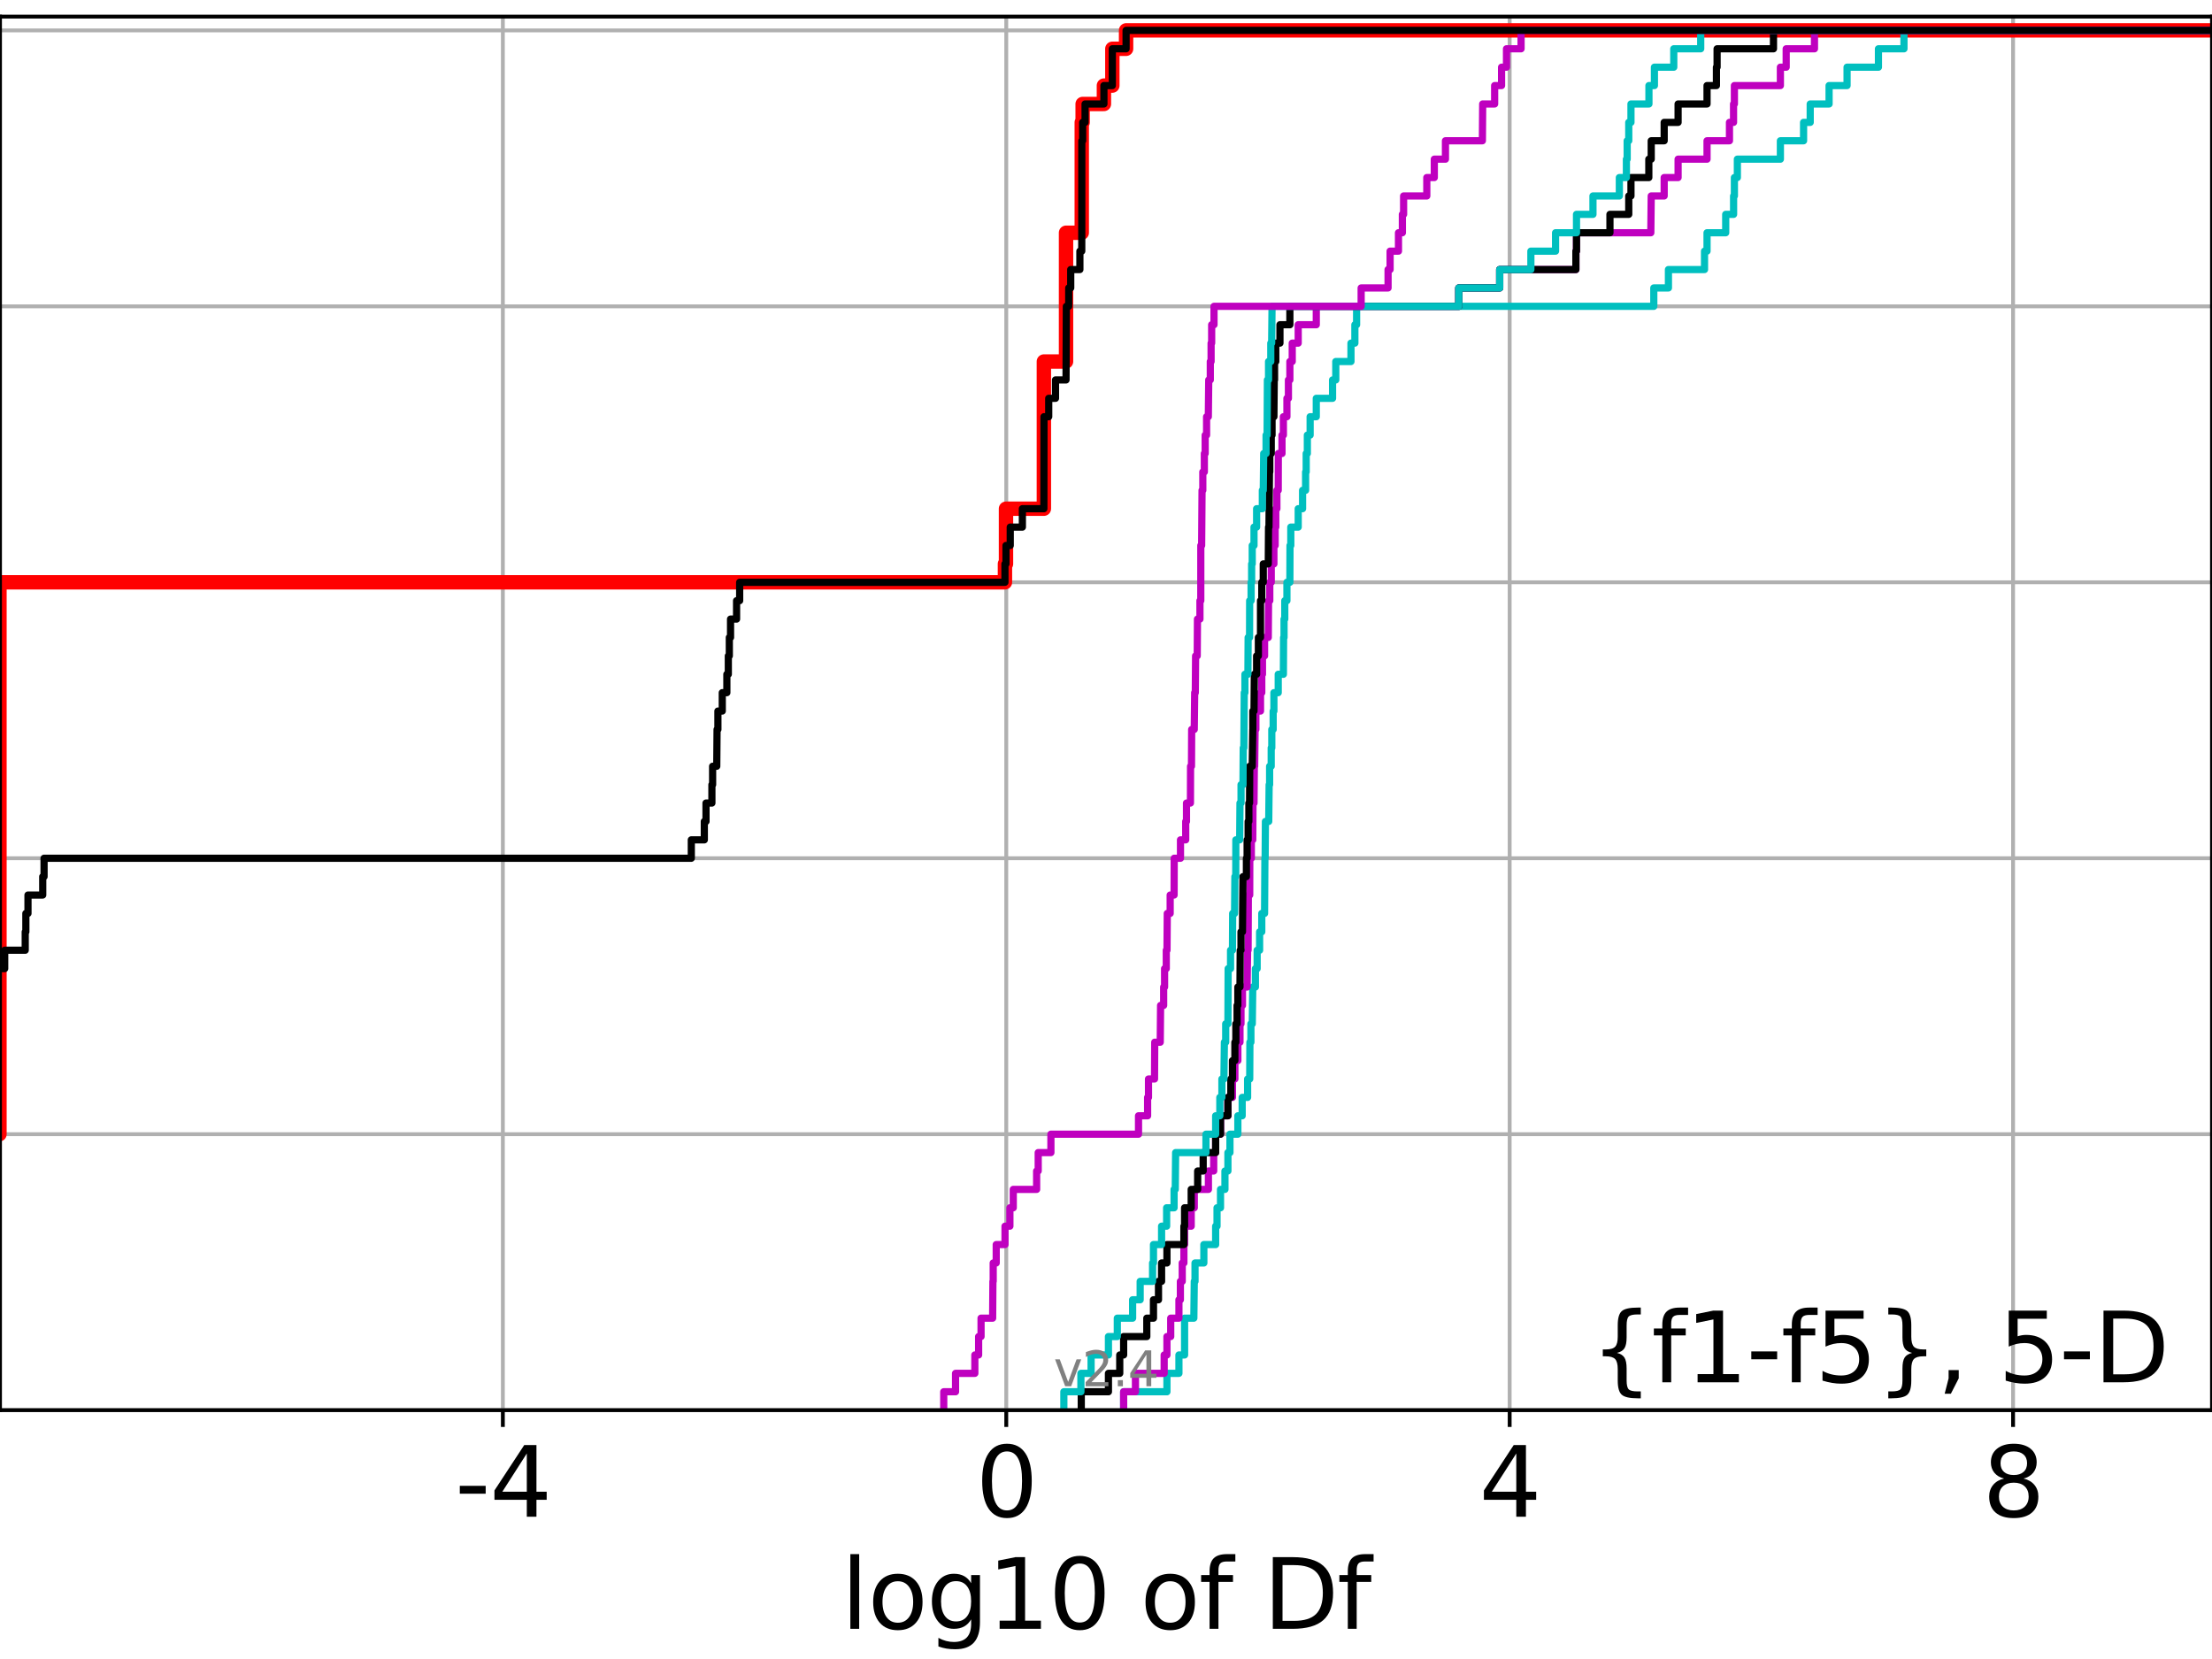 <?xml version="1.0" encoding="utf-8" standalone="no"?>
<!DOCTYPE svg PUBLIC "-//W3C//DTD SVG 1.1//EN"
  "http://www.w3.org/Graphics/SVG/1.1/DTD/svg11.dtd">
<svg height="345.6pt" version="1.1" viewBox="0 0 460.8 345.6" width="460.8pt" xmlns="http://www.w3.org/2000/svg" xmlns:xlink="http://www.w3.org/1999/xlink">
 <defs>
  <style type="text/css">*{stroke-linecap:butt;stroke-linejoin:round;}</style>
 </defs>
 <g id="figure_1">
  <g id="patch_1">
   <path d="M 0 345.6 
L 460.8 345.6 
L 460.8 0 
L 0 0 
z
" style="fill:#ffffff;"/>
  </g>
  <g id="axes_1">
   <g id="patch_2">
    <path d="M 0 293.76 
L 460.8 293.76 
L 460.8 3.456 
L 0 3.456 
z
" style="fill:#ffffff;"/>
   </g>
   <g id="matplotlib.axis_1">
    <g id="xtick_1">
     <g id="line2d_1">
      <path clip-path="url(#pd7824f0ff1)" d="M 104.755 293.76 
L 104.755 3.456 
" style="fill:none;stroke:#b0b0b0;stroke-linecap:square;stroke-width:0.8;"/>
     </g>
     <g id="line2d_2">
      <defs>
       <path d="M 0 0 
L 0 3.5 
" id="me8c3c047b4" style="stroke:#000000;stroke-width:0.8;"/>
      </defs>
      <g>
       <use style="stroke:#000000;stroke-width:0.8;" x="104.755" xlink:href="#me8c3c047b4" y="293.76"/>
      </g>
     </g>
     <g id="text_1">
      <!-- -4 -->
      <g transform="translate(94.785 315.957)scale(0.2 -0.2)">
       <defs>
        <path d="M 313 2009 
L 1997 2009 
L 1997 1497 
L 313 1497 
L 313 2009 
z
" id="DejaVuSans-2d" transform="scale(0.016)"/>
        <path d="M 2419 4116 
L 825 1625 
L 2419 1625 
L 2419 4116 
z
M 2253 4666 
L 3047 4666 
L 3047 1625 
L 3713 1625 
L 3713 1100 
L 3047 1100 
L 3047 0 
L 2419 0 
L 2419 1100 
L 313 1100 
L 313 1709 
L 2253 4666 
z
" id="DejaVuSans-34" transform="scale(0.016)"/>
       </defs>
       <use xlink:href="#DejaVuSans-2d"/>
       <use x="36.084" xlink:href="#DejaVuSans-34"/>
      </g>
     </g>
    </g>
    <g id="xtick_2">
     <g id="line2d_3">
      <path clip-path="url(#pd7824f0ff1)" d="M 209.623 293.76 
L 209.623 3.456 
" style="fill:none;stroke:#b0b0b0;stroke-linecap:square;stroke-width:0.8;"/>
     </g>
     <g id="line2d_4">
      <g>
       <use style="stroke:#000000;stroke-width:0.8;" x="209.623" xlink:href="#me8c3c047b4" y="293.76"/>
      </g>
     </g>
     <g id="text_2">
      <!-- 0 -->
      <g transform="translate(203.261 315.957)scale(0.2 -0.2)">
       <defs>
        <path d="M 2034 4250 
Q 1547 4250 1301 3770 
Q 1056 3291 1056 2328 
Q 1056 1369 1301 889 
Q 1547 409 2034 409 
Q 2525 409 2770 889 
Q 3016 1369 3016 2328 
Q 3016 3291 2770 3770 
Q 2525 4250 2034 4250 
z
M 2034 4750 
Q 2819 4750 3233 4129 
Q 3647 3509 3647 2328 
Q 3647 1150 3233 529 
Q 2819 -91 2034 -91 
Q 1250 -91 836 529 
Q 422 1150 422 2328 
Q 422 3509 836 4129 
Q 1250 4750 2034 4750 
z
" id="DejaVuSans-30" transform="scale(0.016)"/>
       </defs>
       <use xlink:href="#DejaVuSans-30"/>
      </g>
     </g>
    </g>
    <g id="xtick_3">
     <g id="line2d_5">
      <path clip-path="url(#pd7824f0ff1)" d="M 314.491 293.76 
L 314.491 3.456 
" style="fill:none;stroke:#b0b0b0;stroke-linecap:square;stroke-width:0.8;"/>
     </g>
     <g id="line2d_6">
      <g>
       <use style="stroke:#000000;stroke-width:0.8;" x="314.491" xlink:href="#me8c3c047b4" y="293.76"/>
      </g>
     </g>
     <g id="text_3">
      <!-- 4 -->
      <g transform="translate(308.129 315.957)scale(0.2 -0.2)">
       <use xlink:href="#DejaVuSans-34"/>
      </g>
     </g>
    </g>
    <g id="xtick_4">
     <g id="line2d_7">
      <path clip-path="url(#pd7824f0ff1)" d="M 419.36 293.76 
L 419.36 3.456 
" style="fill:none;stroke:#b0b0b0;stroke-linecap:square;stroke-width:0.8;"/>
     </g>
     <g id="line2d_8">
      <g>
       <use style="stroke:#000000;stroke-width:0.8;" x="419.36" xlink:href="#me8c3c047b4" y="293.76"/>
      </g>
     </g>
     <g id="text_4">
      <!-- 8 -->
      <g transform="translate(412.997 315.957)scale(0.2 -0.2)">
       <defs>
        <path d="M 2034 2216 
Q 1584 2216 1326 1975 
Q 1069 1734 1069 1313 
Q 1069 891 1326 650 
Q 1584 409 2034 409 
Q 2484 409 2743 651 
Q 3003 894 3003 1313 
Q 3003 1734 2745 1975 
Q 2488 2216 2034 2216 
z
M 1403 2484 
Q 997 2584 770 2862 
Q 544 3141 544 3541 
Q 544 4100 942 4425 
Q 1341 4750 2034 4750 
Q 2731 4750 3128 4425 
Q 3525 4100 3525 3541 
Q 3525 3141 3298 2862 
Q 3072 2584 2669 2484 
Q 3125 2378 3379 2068 
Q 3634 1759 3634 1313 
Q 3634 634 3220 271 
Q 2806 -91 2034 -91 
Q 1263 -91 848 271 
Q 434 634 434 1313 
Q 434 1759 690 2068 
Q 947 2378 1403 2484 
z
M 1172 3481 
Q 1172 3119 1398 2916 
Q 1625 2713 2034 2713 
Q 2441 2713 2670 2916 
Q 2900 3119 2900 3481 
Q 2900 3844 2670 4047 
Q 2441 4250 2034 4250 
Q 1625 4250 1398 4047 
Q 1172 3844 1172 3481 
z
" id="DejaVuSans-38" transform="scale(0.016)"/>
       </defs>
       <use xlink:href="#DejaVuSans-38"/>
      </g>
     </g>
    </g>
    <g id="text_5">
     <!-- log10 of Df -->
     <g transform="translate(175.214 339.313)scale(0.2 -0.2)">
      <defs>
       <path d="M 603 4863 
L 1178 4863 
L 1178 0 
L 603 0 
L 603 4863 
z
" id="DejaVuSans-6c" transform="scale(0.016)"/>
       <path d="M 1959 3097 
Q 1497 3097 1228 2736 
Q 959 2375 959 1747 
Q 959 1119 1226 758 
Q 1494 397 1959 397 
Q 2419 397 2687 759 
Q 2956 1122 2956 1747 
Q 2956 2369 2687 2733 
Q 2419 3097 1959 3097 
z
M 1959 3584 
Q 2709 3584 3137 3096 
Q 3566 2609 3566 1747 
Q 3566 888 3137 398 
Q 2709 -91 1959 -91 
Q 1206 -91 779 398 
Q 353 888 353 1747 
Q 353 2609 779 3096 
Q 1206 3584 1959 3584 
z
" id="DejaVuSans-6f" transform="scale(0.016)"/>
       <path d="M 2906 1791 
Q 2906 2416 2648 2759 
Q 2391 3103 1925 3103 
Q 1463 3103 1205 2759 
Q 947 2416 947 1791 
Q 947 1169 1205 825 
Q 1463 481 1925 481 
Q 2391 481 2648 825 
Q 2906 1169 2906 1791 
z
M 3481 434 
Q 3481 -459 3084 -895 
Q 2688 -1331 1869 -1331 
Q 1566 -1331 1297 -1286 
Q 1028 -1241 775 -1147 
L 775 -588 
Q 1028 -725 1275 -790 
Q 1522 -856 1778 -856 
Q 2344 -856 2625 -561 
Q 2906 -266 2906 331 
L 2906 616 
Q 2728 306 2450 153 
Q 2172 0 1784 0 
Q 1141 0 747 490 
Q 353 981 353 1791 
Q 353 2603 747 3093 
Q 1141 3584 1784 3584 
Q 2172 3584 2450 3431 
Q 2728 3278 2906 2969 
L 2906 3500 
L 3481 3500 
L 3481 434 
z
" id="DejaVuSans-67" transform="scale(0.016)"/>
       <path d="M 794 531 
L 1825 531 
L 1825 4091 
L 703 3866 
L 703 4441 
L 1819 4666 
L 2450 4666 
L 2450 531 
L 3481 531 
L 3481 0 
L 794 0 
L 794 531 
z
" id="DejaVuSans-31" transform="scale(0.016)"/>
       <path id="DejaVuSans-20" transform="scale(0.016)"/>
       <path d="M 2375 4863 
L 2375 4384 
L 1825 4384 
Q 1516 4384 1395 4259 
Q 1275 4134 1275 3809 
L 1275 3500 
L 2222 3500 
L 2222 3053 
L 1275 3053 
L 1275 0 
L 697 0 
L 697 3053 
L 147 3053 
L 147 3500 
L 697 3500 
L 697 3744 
Q 697 4328 969 4595 
Q 1241 4863 1831 4863 
L 2375 4863 
z
" id="DejaVuSans-66" transform="scale(0.016)"/>
       <path d="M 1259 4147 
L 1259 519 
L 2022 519 
Q 2988 519 3436 956 
Q 3884 1394 3884 2338 
Q 3884 3275 3436 3711 
Q 2988 4147 2022 4147 
L 1259 4147 
z
M 628 4666 
L 1925 4666 
Q 3281 4666 3915 4102 
Q 4550 3538 4550 2338 
Q 4550 1131 3912 565 
Q 3275 0 1925 0 
L 628 0 
L 628 4666 
z
" id="DejaVuSans-44" transform="scale(0.016)"/>
      </defs>
      <use xlink:href="#DejaVuSans-6c"/>
      <use x="27.783" xlink:href="#DejaVuSans-6f"/>
      <use x="88.965" xlink:href="#DejaVuSans-67"/>
      <use x="152.441" xlink:href="#DejaVuSans-31"/>
      <use x="216.064" xlink:href="#DejaVuSans-30"/>
      <use x="279.688" xlink:href="#DejaVuSans-20"/>
      <use x="311.475" xlink:href="#DejaVuSans-6f"/>
      <use x="372.656" xlink:href="#DejaVuSans-66"/>
      <use x="407.861" xlink:href="#DejaVuSans-20"/>
      <use x="439.648" xlink:href="#DejaVuSans-44"/>
      <use x="516.65" xlink:href="#DejaVuSans-66"/>
     </g>
    </g>
   </g>
   <g id="matplotlib.axis_2">
    <g id="ytick_1">
     <g id="line2d_9">
      <path clip-path="url(#pd7824f0ff1)" d="M 0 293.76 
L 460.8 293.76 
" style="fill:none;stroke:#b0b0b0;stroke-linecap:square;stroke-width:0.8;"/>
     </g>
     <g id="line2d_10">
      <defs>
       <path d="M 0 0 
L -3.5 0 
" id="m43b4d53807" style="stroke:#000000;stroke-width:0.8;"/>
      </defs>
      <g>
       <use style="stroke:#000000;stroke-width:0.8;" x="0" xlink:href="#m43b4d53807" y="293.76"/>
      </g>
     </g>
    </g>
    <g id="ytick_2">
     <g id="line2d_11">
      <path clip-path="url(#pd7824f0ff1)" d="M 0 236.274 
L 460.8 236.274 
" style="fill:none;stroke:#b0b0b0;stroke-linecap:square;stroke-width:0.8;"/>
     </g>
     <g id="line2d_12">
      <g>
       <use style="stroke:#000000;stroke-width:0.8;" x="0" xlink:href="#m43b4d53807" y="236.274"/>
      </g>
     </g>
    </g>
    <g id="ytick_3">
     <g id="line2d_13">
      <path clip-path="url(#pd7824f0ff1)" d="M 0 178.788 
L 460.8 178.788 
" style="fill:none;stroke:#b0b0b0;stroke-linecap:square;stroke-width:0.8;"/>
     </g>
     <g id="line2d_14">
      <g>
       <use style="stroke:#000000;stroke-width:0.8;" x="0" xlink:href="#m43b4d53807" y="178.788"/>
      </g>
     </g>
    </g>
    <g id="ytick_4">
     <g id="line2d_15">
      <path clip-path="url(#pd7824f0ff1)" d="M 0 121.302 
L 460.8 121.302 
" style="fill:none;stroke:#b0b0b0;stroke-linecap:square;stroke-width:0.8;"/>
     </g>
     <g id="line2d_16">
      <g>
       <use style="stroke:#000000;stroke-width:0.8;" x="0" xlink:href="#m43b4d53807" y="121.302"/>
      </g>
     </g>
    </g>
    <g id="ytick_5">
     <g id="line2d_17">
      <path clip-path="url(#pd7824f0ff1)" d="M 0 63.816 
L 460.8 63.816 
" style="fill:none;stroke:#b0b0b0;stroke-linecap:square;stroke-width:0.8;"/>
     </g>
     <g id="line2d_18">
      <g>
       <use style="stroke:#000000;stroke-width:0.8;" x="0" xlink:href="#m43b4d53807" y="63.816"/>
      </g>
     </g>
    </g>
    <g id="ytick_6">
     <g id="line2d_19">
      <path clip-path="url(#pd7824f0ff1)" d="M 0 6.33 
L 460.8 6.33 
" style="fill:none;stroke:#b0b0b0;stroke-linecap:square;stroke-width:0.8;"/>
     </g>
     <g id="line2d_20">
      <g>
       <use style="stroke:#000000;stroke-width:0.8;" x="0" xlink:href="#m43b4d53807" y="6.33"/>
      </g>
     </g>
    </g>
   </g>
   <g id="line2d_21">
    <path clip-path="url(#pd7824f0ff1)" d="M -1 236.274 
L -0.113 236.274 
L -0.113 121.302 
L 209.349 121.302 
L 209.349 117.47 
L 209.566 117.47 
L 209.566 105.973 
L 217.458 105.973 
L 217.458 75.313 
L 222.074 75.313 
L 222.074 48.487 
L 225.35 48.487 
L 225.35 25.492 
L 225.535 25.492 
L 225.535 21.66 
L 229.966 21.66 
L 229.966 17.827 
L 231.722 17.827 
L 231.722 10.163 
L 234.583 10.163 
L 234.583 6.33 
L 234.583 6.33 
L 460.8 6.33 
L 460.8 6.33 
" style="fill:none;stroke:#ff0000;stroke-linecap:square;stroke-width:3;"/>
   </g>
   <g id="line2d_22">
    <path clip-path="url(#pd7824f0ff1)" d="M 234.075 293.76 
L 234.075 289.928 
L 243.094 289.928 
L 243.094 286.095 
L 245.592 286.095 
L 245.592 282.263 
L 246.771 282.263 
L 246.771 274.598 
L 248.7 274.598 
L 248.791 266.933 
L 248.947 266.933 
L 248.947 263.101 
L 250.785 263.101 
L 250.785 259.268 
L 253.242 259.268 
L 253.242 255.436 
L 253.53 255.436 
L 253.53 251.604 
L 254.254 251.604 
L 254.254 247.771 
L 255.178 247.771 
L 255.178 243.939 
L 255.798 243.939 
L 255.798 240.106 
L 256.221 240.106 
L 256.221 236.274 
L 257.868 236.274 
L 257.868 232.442 
L 258.768 232.442 
L 258.768 228.609 
L 259.9 228.609 
L 259.9 224.777 
L 260.34 224.777 
L 260.378 217.112 
L 260.586 217.112 
L 260.586 213.28 
L 260.872 213.28 
L 260.974 205.615 
L 261.526 205.615 
L 261.526 201.782 
L 261.888 201.782 
L 261.888 197.95 
L 262.4 197.95 
L 262.4 194.118 
L 262.851 194.118 
L 262.851 190.285 
L 263.433 190.285 
L 263.502 178.788 
L 263.553 178.788 
L 263.61 171.123 
L 264.298 171.123 
L 264.385 163.459 
L 264.484 163.459 
L 264.484 159.626 
L 264.815 159.626 
L 264.815 155.794 
L 264.939 155.794 
L 264.939 151.961 
L 265.224 151.961 
L 265.224 148.129 
L 265.378 148.129 
L 265.378 144.297 
L 266.278 144.297 
L 266.278 140.464 
L 267.353 140.464 
L 267.396 132.799 
L 267.489 132.799 
L 267.489 128.967 
L 267.643 128.967 
L 267.643 125.135 
L 268.09 125.135 
L 268.09 121.302 
L 268.705 121.302 
L 268.732 113.637 
L 268.897 113.637 
L 268.897 109.805 
L 270.441 109.805 
L 270.441 105.973 
L 271.349 105.973 
L 271.349 102.14 
L 271.982 102.14 
L 271.982 98.308 
L 272.105 98.308 
L 272.105 94.475 
L 272.344 94.475 
L 272.344 90.643 
L 272.925 90.643 
L 272.925 86.811 
L 274.206 86.811 
L 274.206 82.978 
L 277.596 82.978 
L 277.596 79.146 
L 278.269 79.146 
L 278.269 75.313 
L 281.432 75.313 
L 281.432 71.481 
L 282.245 71.481 
L 282.245 67.649 
L 282.605 67.649 
L 282.605 63.816 
L 344.516 63.816 
L 344.516 59.984 
L 347.566 59.984 
L 347.566 56.151 
L 355.083 56.151 
L 355.083 52.319 
L 355.607 52.319 
L 355.607 48.487 
L 359.498 48.487 
L 359.498 44.654 
L 361.139 44.654 
L 361.139 40.822 
L 361.306 40.822 
L 361.306 36.989 
L 361.925 36.989 
L 361.925 33.157 
L 370.888 33.157 
L 370.888 29.325 
L 375.718 29.325 
L 375.718 25.492 
L 377.101 25.492 
L 377.101 21.66 
L 381.032 21.66 
L 381.032 17.827 
L 384.778 17.827 
L 384.778 13.995 
L 391.315 13.995 
L 391.315 10.163 
L 396.632 10.163 
L 396.632 6.33 
L 396.632 6.33 
L 460.8 6.33 
L 460.8 6.33 
" style="fill:none;stroke:#00bfbf;stroke-linecap:square;stroke-width:1.5;"/>
   </g>
   <g id="line2d_23">
    <path clip-path="url(#pd7824f0ff1)" d="M 234.075 293.76 
L 234.075 289.928 
L 236.536 289.928 
L 236.536 286.095 
L 242.518 286.095 
L 242.518 282.263 
L 243.094 282.263 
L 243.094 278.43 
L 243.881 278.43 
L 243.881 274.598 
L 245.592 274.598 
L 245.592 270.766 
L 245.896 270.766 
L 245.896 266.933 
L 246.282 266.933 
L 246.282 263.101 
L 246.628 263.101 
L 246.628 259.268 
L 246.771 259.268 
L 246.771 255.436 
L 248.148 255.436 
L 248.148 251.604 
L 248.791 251.604 
L 248.791 247.771 
L 251.734 247.771 
L 251.734 243.939 
L 252.837 243.939 
L 252.837 240.106 
L 253.242 240.106 
L 253.242 236.274 
L 254.254 236.274 
L 254.254 232.442 
L 255.798 232.442 
L 255.798 228.609 
L 256.746 228.609 
L 256.746 224.777 
L 257.249 224.777 
L 257.249 220.944 
L 257.868 220.944 
L 257.868 217.112 
L 258.31 217.112 
L 258.31 213.28 
L 258.521 213.28 
L 258.521 209.447 
L 258.829 209.447 
L 258.829 205.615 
L 259.796 205.615 
L 259.9 197.95 
L 260.001 197.95 
L 260.053 186.453 
L 260.34 186.453 
L 260.355 178.788 
L 260.675 178.788 
L 260.675 174.956 
L 260.974 174.956 
L 261.022 167.291 
L 261.233 167.291 
L 261.301 159.626 
L 261.369 159.626 
L 261.459 151.961 
L 261.619 151.961 
L 261.619 148.129 
L 262.586 148.129 
L 262.586 144.297 
L 262.851 144.297 
L 262.851 140.464 
L 262.996 140.464 
L 262.996 136.632 
L 263.433 136.632 
L 263.433 132.799 
L 264.204 132.799 
L 264.261 125.135 
L 264.519 125.135 
L 264.519 121.302 
L 264.824 121.302 
L 264.824 117.47 
L 265.378 117.47 
L 265.378 113.637 
L 265.637 113.637 
L 265.637 109.805 
L 265.769 109.805 
L 265.769 105.973 
L 265.999 105.973 
L 265.999 102.14 
L 266.278 102.14 
L 266.299 94.475 
L 267.064 94.475 
L 267.064 90.643 
L 267.353 90.643 
L 267.353 86.811 
L 268.09 86.811 
L 268.09 82.978 
L 268.402 82.978 
L 268.402 79.146 
L 268.705 79.146 
L 268.705 75.313 
L 269.196 75.313 
L 269.196 71.481 
L 270.441 71.481 
L 270.441 67.649 
L 274.206 67.649 
L 274.206 63.816 
L 303.889 63.816 
L 303.889 59.984 
L 312.416 59.984 
L 312.416 56.151 
L 328.286 56.151 
L 328.286 52.319 
L 328.416 52.319 
L 328.416 48.487 
L 343.895 48.487 
L 343.979 40.822 
L 346.68 40.822 
L 346.68 36.989 
L 349.579 36.989 
L 349.579 33.157 
L 355.607 33.157 
L 355.607 29.325 
L 360.279 29.325 
L 360.279 25.492 
L 361.129 25.492 
L 361.129 21.66 
L 361.306 21.66 
L 361.306 17.827 
L 370.888 17.827 
L 370.888 13.995 
L 372.096 13.995 
L 372.096 10.163 
L 377.988 10.163 
L 377.988 6.33 
L 377.988 6.33 
L 460.8 6.33 
L 460.8 6.33 
" style="fill:none;stroke:#bf00bf;stroke-linecap:square;stroke-width:1.5;"/>
   </g>
   <g id="line2d_24">
    <path clip-path="url(#pd7824f0ff1)" d="M 225.249 293.76 
L 225.249 289.928 
L 230.909 289.928 
L 230.909 286.095 
L 233.264 286.095 
L 233.264 282.263 
L 234.075 282.263 
L 234.075 278.43 
L 238.9 278.43 
L 238.9 274.598 
L 240.29 274.598 
L 240.29 270.766 
L 241.335 270.766 
L 241.335 266.933 
L 241.979 266.933 
L 241.979 263.101 
L 243.094 263.101 
L 243.094 259.268 
L 246.628 259.268 
L 246.628 255.436 
L 246.771 255.436 
L 246.771 251.604 
L 248.148 251.604 
L 248.148 247.771 
L 249.495 247.771 
L 249.495 243.939 
L 250.644 243.939 
L 250.644 240.106 
L 253.242 240.106 
L 253.242 236.274 
L 254.254 236.274 
L 254.254 232.442 
L 255.798 232.442 
L 255.798 228.609 
L 256.404 228.609 
L 256.404 224.777 
L 256.746 224.777 
L 256.746 220.944 
L 257.249 220.944 
L 257.249 217.112 
L 257.451 217.112 
L 257.451 213.28 
L 257.709 213.28 
L 257.709 209.447 
L 257.868 209.447 
L 257.868 205.615 
L 258.31 205.615 
L 258.358 197.95 
L 258.521 197.95 
L 258.521 194.118 
L 258.829 194.118 
L 258.936 182.621 
L 259.65 182.621 
L 259.65 178.788 
L 259.796 178.788 
L 259.796 174.956 
L 260.009 174.956 
L 260.009 171.123 
L 260.16 171.123 
L 260.16 167.291 
L 260.306 167.291 
L 260.34 159.626 
L 260.864 159.626 
L 260.974 151.961 
L 260.985 151.961 
L 260.985 148.129 
L 261.233 148.129 
L 261.301 140.464 
L 261.777 140.464 
L 261.777 136.632 
L 262.144 136.632 
L 262.144 132.799 
L 262.586 132.799 
L 262.59 125.135 
L 262.851 125.135 
L 262.851 121.302 
L 263.162 121.302 
L 263.162 117.47 
L 264.204 117.47 
L 264.261 109.805 
L 264.351 109.805 
L 264.454 98.308 
L 264.519 98.308 
L 264.519 94.475 
L 264.824 94.475 
L 264.824 90.643 
L 264.992 90.643 
L 264.992 86.811 
L 265.378 86.811 
L 265.446 79.146 
L 265.512 79.146 
L 265.512 75.313 
L 265.769 75.313 
L 265.769 71.481 
L 266.637 71.481 
L 266.637 67.649 
L 268.705 67.649 
L 268.705 63.816 
L 303.889 63.816 
L 303.889 59.984 
L 312.416 59.984 
L 312.416 56.151 
L 328.286 56.151 
L 328.286 52.319 
L 328.416 52.319 
L 328.416 48.487 
L 335.382 48.487 
L 335.382 44.654 
L 339.299 44.654 
L 339.299 40.822 
L 339.761 40.822 
L 339.761 36.989 
L 343.48 36.989 
L 343.48 33.157 
L 343.979 33.157 
L 343.979 29.325 
L 346.68 29.325 
L 346.68 25.492 
L 349.579 25.492 
L 349.579 21.66 
L 355.607 21.66 
L 355.607 17.827 
L 357.565 17.827 
L 357.565 13.995 
L 357.703 13.995 
L 357.703 10.163 
L 369.448 10.163 
L 369.448 6.33 
L 369.448 6.33 
L 460.8 6.33 
L 460.8 6.33 
" style="fill:none;stroke:#000000;stroke-linecap:square;stroke-width:1.5;"/>
   </g>
   <g id="line2d_25">
    <path clip-path="url(#pd7824f0ff1)" d="M 221.621 293.76 
L 221.621 289.928 
L 225.173 289.928 
L 225.173 286.095 
L 227.294 286.095 
L 227.294 282.263 
L 230.909 282.263 
L 230.909 278.43 
L 232.756 278.43 
L 232.756 274.598 
L 235.945 274.598 
L 235.945 270.766 
L 237.517 270.766 
L 237.517 266.933 
L 240.102 266.933 
L 240.102 263.101 
L 240.29 263.101 
L 240.29 259.268 
L 241.979 259.268 
L 241.979 255.436 
L 243.03 255.436 
L 243.03 251.604 
L 244.584 251.604 
L 244.584 247.771 
L 244.828 247.771 
L 244.907 240.106 
L 251.225 240.106 
L 251.225 236.274 
L 253.242 236.274 
L 253.242 232.442 
L 254.113 232.442 
L 254.113 228.609 
L 254.544 228.609 
L 254.544 224.777 
L 254.965 224.777 
L 255.064 217.112 
L 255.338 217.112 
L 255.338 213.28 
L 255.798 213.28 
L 255.846 201.782 
L 256.346 201.782 
L 256.346 197.95 
L 256.746 197.95 
L 256.787 190.285 
L 257.185 190.285 
L 257.249 182.621 
L 257.433 182.621 
L 257.451 174.956 
L 258.248 174.956 
L 258.31 167.291 
L 258.531 167.291 
L 258.531 163.459 
L 258.936 163.459 
L 258.989 155.794 
L 259.117 155.794 
L 259.203 144.297 
L 259.341 144.297 
L 259.341 140.464 
L 259.962 140.464 
L 260.009 132.799 
L 260.306 132.799 
L 260.327 125.135 
L 260.628 125.135 
L 260.628 121.302 
L 260.739 121.302 
L 260.739 117.47 
L 260.864 117.47 
L 260.864 113.637 
L 261.233 113.637 
L 261.233 109.805 
L 261.777 109.805 
L 261.777 105.973 
L 262.967 105.973 
L 262.967 102.14 
L 263.162 102.14 
L 263.25 94.475 
L 263.746 94.475 
L 263.746 90.643 
L 263.961 90.643 
L 264.023 79.146 
L 264.261 79.146 
L 264.261 75.313 
L 264.727 75.313 
L 264.727 71.481 
L 264.909 71.481 
L 264.992 63.816 
L 303.889 63.816 
L 303.889 59.984 
L 312.416 59.984 
L 312.416 56.151 
L 318.909 56.151 
L 318.909 52.319 
L 324.052 52.319 
L 324.052 48.487 
L 328.416 48.487 
L 328.416 44.654 
L 331.843 44.654 
L 331.843 40.822 
L 337.34 40.822 
L 337.34 36.989 
L 338.809 36.989 
L 338.809 33.157 
L 338.97 33.157 
L 338.97 29.325 
L 339.299 29.325 
L 339.299 25.492 
L 339.761 25.492 
L 339.761 21.66 
L 343.504 21.66 
L 343.504 17.827 
L 344.645 17.827 
L 344.645 13.995 
L 348.678 13.995 
L 348.678 10.163 
L 354.289 10.163 
L 354.289 6.33 
L 354.289 6.33 
L 460.8 6.33 
L 460.8 6.33 
" style="fill:none;stroke:#00bfbf;stroke-linecap:square;stroke-width:1.5;"/>
   </g>
   <g id="line2d_26">
    <path clip-path="url(#pd7824f0ff1)" d="M 196.6 293.76 
L 196.6 289.928 
L 199.058 289.928 
L 199.058 286.095 
L 203.079 286.095 
L 203.079 282.263 
L 203.865 282.263 
L 203.865 278.43 
L 204.371 278.43 
L 204.371 274.598 
L 206.785 274.598 
L 206.841 266.933 
L 206.901 266.933 
L 206.901 263.101 
L 207.532 263.101 
L 207.532 259.268 
L 209.364 259.268 
L 209.364 255.436 
L 210.38 255.436 
L 210.38 251.604 
L 211.083 251.604 
L 211.083 247.771 
L 215.949 247.771 
L 215.949 243.939 
L 216.278 243.939 
L 216.278 240.106 
L 218.923 240.106 
L 218.923 236.274 
L 237.174 236.274 
L 237.174 232.442 
L 239.068 232.442 
L 239.068 228.609 
L 239.251 228.609 
L 239.251 224.777 
L 240.508 224.777 
L 240.552 217.112 
L 241.7 217.112 
L 241.77 209.447 
L 242.411 209.447 
L 242.411 205.615 
L 242.603 205.615 
L 242.603 201.782 
L 242.958 201.782 
L 242.958 197.95 
L 243.108 197.95 
L 243.165 190.285 
L 243.767 190.285 
L 243.767 186.453 
L 244.588 186.453 
L 244.61 178.788 
L 245.917 178.788 
L 245.917 174.956 
L 247.005 174.956 
L 247.005 171.123 
L 247.169 171.123 
L 247.169 167.291 
L 247.99 167.291 
L 248.014 159.626 
L 248.208 159.626 
L 248.247 151.961 
L 248.784 151.961 
L 248.874 144.297 
L 249.005 144.297 
L 249.067 136.632 
L 249.404 136.632 
L 249.453 128.967 
L 249.971 128.967 
L 249.971 125.135 
L 250.146 125.135 
L 250.15 113.637 
L 250.323 113.637 
L 250.407 102.14 
L 250.568 102.14 
L 250.568 98.308 
L 250.888 98.308 
L 250.888 94.475 
L 251.062 94.475 
L 251.062 90.643 
L 251.354 90.643 
L 251.354 86.811 
L 251.717 86.811 
L 251.802 79.146 
L 252.128 79.146 
L 252.128 75.313 
L 252.294 75.313 
L 252.294 71.481 
L 252.412 71.481 
L 252.412 67.649 
L 252.901 67.649 
L 252.901 63.816 
L 283.552 63.816 
L 283.552 59.984 
L 289.16 59.984 
L 289.16 56.151 
L 289.582 56.151 
L 289.582 52.319 
L 291.329 52.319 
L 291.329 48.487 
L 292.141 48.487 
L 292.141 44.654 
L 292.397 44.654 
L 292.397 40.822 
L 297.23 40.822 
L 297.23 36.989 
L 298.792 36.989 
L 298.792 33.157 
L 301.114 33.157 
L 301.114 29.325 
L 308.809 29.325 
L 308.87 21.66 
L 311.362 21.66 
L 311.362 17.827 
L 312.804 17.827 
L 312.804 13.995 
L 313.831 13.995 
L 313.831 10.163 
L 316.867 10.163 
L 316.867 6.33 
L 316.867 6.33 
L 460.8 6.33 
L 460.8 6.33 
" style="fill:none;stroke:#bf00bf;stroke-linecap:square;stroke-width:1.5;"/>
   </g>
   <g id="line2d_27">
    <path clip-path="url(#pd7824f0ff1)" d="M -1 205.615 
L -0.531 205.615 
L -0.531 201.782 
L 0.98 201.782 
L 0.98 197.95 
L 5.255 197.95 
L 5.255 194.118 
L 5.387 194.118 
L 5.387 190.285 
L 5.83 190.285 
L 5.83 186.453 
L 8.9 186.453 
L 8.9 182.621 
L 9.18 182.621 
L 9.18 178.788 
L 144.011 178.788 
L 144.011 174.956 
L 146.724 174.956 
L 146.724 171.123 
L 147.075 171.123 
L 147.075 167.291 
L 148.303 167.291 
L 148.303 163.459 
L 148.45 163.459 
L 148.45 159.626 
L 149.313 159.626 
L 149.378 151.961 
L 149.551 151.961 
L 149.551 148.129 
L 150.463 148.129 
L 150.463 144.297 
L 151.418 144.297 
L 151.418 140.464 
L 151.724 140.464 
L 151.724 136.632 
L 151.932 136.632 
L 151.932 132.799 
L 152.186 132.799 
L 152.186 128.967 
L 153.442 128.967 
L 153.442 125.135 
L 154.086 125.135 
L 154.086 121.302 
L 209.349 121.302 
L 209.349 117.47 
L 209.566 117.47 
L 209.566 113.637 
L 210.451 113.637 
L 210.451 109.805 
L 212.98 109.805 
L 212.98 105.973 
L 217.458 105.973 
L 217.482 86.811 
L 218.467 86.811 
L 218.467 82.978 
L 219.879 82.978 
L 219.879 79.146 
L 222.074 79.146 
L 222.141 63.816 
L 222.636 63.816 
L 222.636 59.984 
L 223.051 59.984 
L 223.051 56.151 
L 224.961 56.151 
L 224.961 52.319 
L 225.35 52.319 
L 225.36 29.325 
L 225.535 29.325 
L 225.535 25.492 
L 226.042 25.492 
L 226.042 21.66 
L 229.966 21.66 
L 229.966 17.827 
L 231.722 17.827 
L 231.722 10.163 
L 234.585 10.163 
L 234.585 6.33 
L 234.585 6.33 
L 460.8 6.33 
L 460.8 6.33 
" style="fill:none;stroke:#000000;stroke-linecap:square;stroke-width:1.5;"/>
   </g>
   <g id="patch_3">
    <path d="M 0 293.76 
L 0 3.456 
" style="fill:none;stroke:#000000;stroke-linecap:square;stroke-linejoin:miter;stroke-width:0.8;"/>
   </g>
   <g id="patch_4">
    <path d="M 460.8 293.76 
L 460.8 3.456 
" style="fill:none;stroke:#000000;stroke-linecap:square;stroke-linejoin:miter;stroke-width:0.8;"/>
   </g>
   <g id="patch_5">
    <path d="M 0 293.76 
L 460.8 293.76 
" style="fill:none;stroke:#000000;stroke-linecap:square;stroke-linejoin:miter;stroke-width:0.8;"/>
   </g>
   <g id="patch_6">
    <path d="M 0 3.456 
L 460.8 3.456 
" style="fill:none;stroke:#000000;stroke-linecap:square;stroke-linejoin:miter;stroke-width:0.8;"/>
   </g>
   <g id="text_6">
    <!-- {f1-f5}, 5-D -->
    <g transform="translate(331.334 287.954)scale(0.2 -0.2)">
     <defs>
      <path d="M 3272 -594 
L 3272 -1044 
L 3078 -1044 
Q 2300 -1044 2036 -812 
Q 1772 -581 1772 109 
L 1772 856 
Q 1772 1328 1603 1509 
Q 1434 1691 991 1691 
L 800 1691 
L 800 2138 
L 991 2138 
Q 1438 2138 1605 2317 
Q 1772 2497 1772 2963 
L 1772 3713 
Q 1772 4403 2036 4633 
Q 2300 4863 3078 4863 
L 3272 4863 
L 3272 4416 
L 3059 4416 
Q 2619 4416 2484 4278 
Q 2350 4141 2350 3700 
L 2350 2925 
Q 2350 2434 2208 2212 
Q 2066 1991 1722 1913 
Q 2069 1828 2209 1606 
Q 2350 1384 2350 897 
L 2350 122 
Q 2350 -319 2484 -456 
Q 2619 -594 3059 -594 
L 3272 -594 
z
" id="DejaVuSans-7b" transform="scale(0.016)"/>
      <path d="M 691 4666 
L 3169 4666 
L 3169 4134 
L 1269 4134 
L 1269 2991 
Q 1406 3038 1543 3061 
Q 1681 3084 1819 3084 
Q 2600 3084 3056 2656 
Q 3513 2228 3513 1497 
Q 3513 744 3044 326 
Q 2575 -91 1722 -91 
Q 1428 -91 1123 -41 
Q 819 9 494 109 
L 494 744 
Q 775 591 1075 516 
Q 1375 441 1709 441 
Q 2250 441 2565 725 
Q 2881 1009 2881 1497 
Q 2881 1984 2565 2268 
Q 2250 2553 1709 2553 
Q 1456 2553 1204 2497 
Q 953 2441 691 2322 
L 691 4666 
z
" id="DejaVuSans-35" transform="scale(0.016)"/>
      <path d="M 800 -594 
L 1019 -594 
Q 1456 -594 1589 -459 
Q 1722 -325 1722 122 
L 1722 897 
Q 1722 1384 1862 1606 
Q 2003 1828 2350 1913 
Q 2003 1991 1862 2212 
Q 1722 2434 1722 2925 
L 1722 3700 
Q 1722 4144 1589 4280 
Q 1456 4416 1019 4416 
L 800 4416 
L 800 4863 
L 997 4863 
Q 1775 4863 2036 4633 
Q 2297 4403 2297 3713 
L 2297 2963 
Q 2297 2497 2465 2317 
Q 2634 2138 3078 2138 
L 3272 2138 
L 3272 1691 
L 3078 1691 
Q 2634 1691 2465 1509 
Q 2297 1328 2297 856 
L 2297 109 
Q 2297 -581 2036 -812 
Q 1775 -1044 997 -1044 
L 800 -1044 
L 800 -594 
z
" id="DejaVuSans-7d" transform="scale(0.016)"/>
      <path d="M 750 794 
L 1409 794 
L 1409 256 
L 897 -744 
L 494 -744 
L 750 256 
L 750 794 
z
" id="DejaVuSans-2c" transform="scale(0.016)"/>
     </defs>
     <use xlink:href="#DejaVuSans-7b"/>
     <use x="63.623" xlink:href="#DejaVuSans-66"/>
     <use x="98.828" xlink:href="#DejaVuSans-31"/>
     <use x="162.451" xlink:href="#DejaVuSans-2d"/>
     <use x="198.535" xlink:href="#DejaVuSans-66"/>
     <use x="233.74" xlink:href="#DejaVuSans-35"/>
     <use x="297.363" xlink:href="#DejaVuSans-7d"/>
     <use x="360.986" xlink:href="#DejaVuSans-2c"/>
     <use x="392.773" xlink:href="#DejaVuSans-20"/>
     <use x="424.561" xlink:href="#DejaVuSans-35"/>
     <use x="488.184" xlink:href="#DejaVuSans-2d"/>
     <use x="524.268" xlink:href="#DejaVuSans-44"/>
    </g>
   </g>
   <g id="text_7">
    <!-- v2.4 -->
    <g style="fill:#808080;" transform="translate(219.489 288.777)scale(0.1 -0.1)">
     <defs>
      <path d="M 191 3500 
L 800 3500 
L 1894 563 
L 2988 3500 
L 3597 3500 
L 2284 0 
L 1503 0 
L 191 3500 
z
" id="DejaVuSans-76" transform="scale(0.016)"/>
      <path d="M 1228 531 
L 3431 531 
L 3431 0 
L 469 0 
L 469 531 
Q 828 903 1448 1529 
Q 2069 2156 2228 2338 
Q 2531 2678 2651 2914 
Q 2772 3150 2772 3378 
Q 2772 3750 2511 3984 
Q 2250 4219 1831 4219 
Q 1534 4219 1204 4116 
Q 875 4013 500 3803 
L 500 4441 
Q 881 4594 1212 4672 
Q 1544 4750 1819 4750 
Q 2544 4750 2975 4387 
Q 3406 4025 3406 3419 
Q 3406 3131 3298 2873 
Q 3191 2616 2906 2266 
Q 2828 2175 2409 1742 
Q 1991 1309 1228 531 
z
" id="DejaVuSans-32" transform="scale(0.016)"/>
      <path d="M 684 794 
L 1344 794 
L 1344 0 
L 684 0 
L 684 794 
z
" id="DejaVuSans-2e" transform="scale(0.016)"/>
     </defs>
     <use xlink:href="#DejaVuSans-76"/>
     <use x="59.18" xlink:href="#DejaVuSans-32"/>
     <use x="122.803" xlink:href="#DejaVuSans-2e"/>
     <use x="154.59" xlink:href="#DejaVuSans-34"/>
    </g>
   </g>
  </g>
 </g>
 <defs>
  <clipPath id="pd7824f0ff1">
   <rect height="290.304" width="460.8" x="0" y="3.456"/>
  </clipPath>
 </defs>
</svg>
